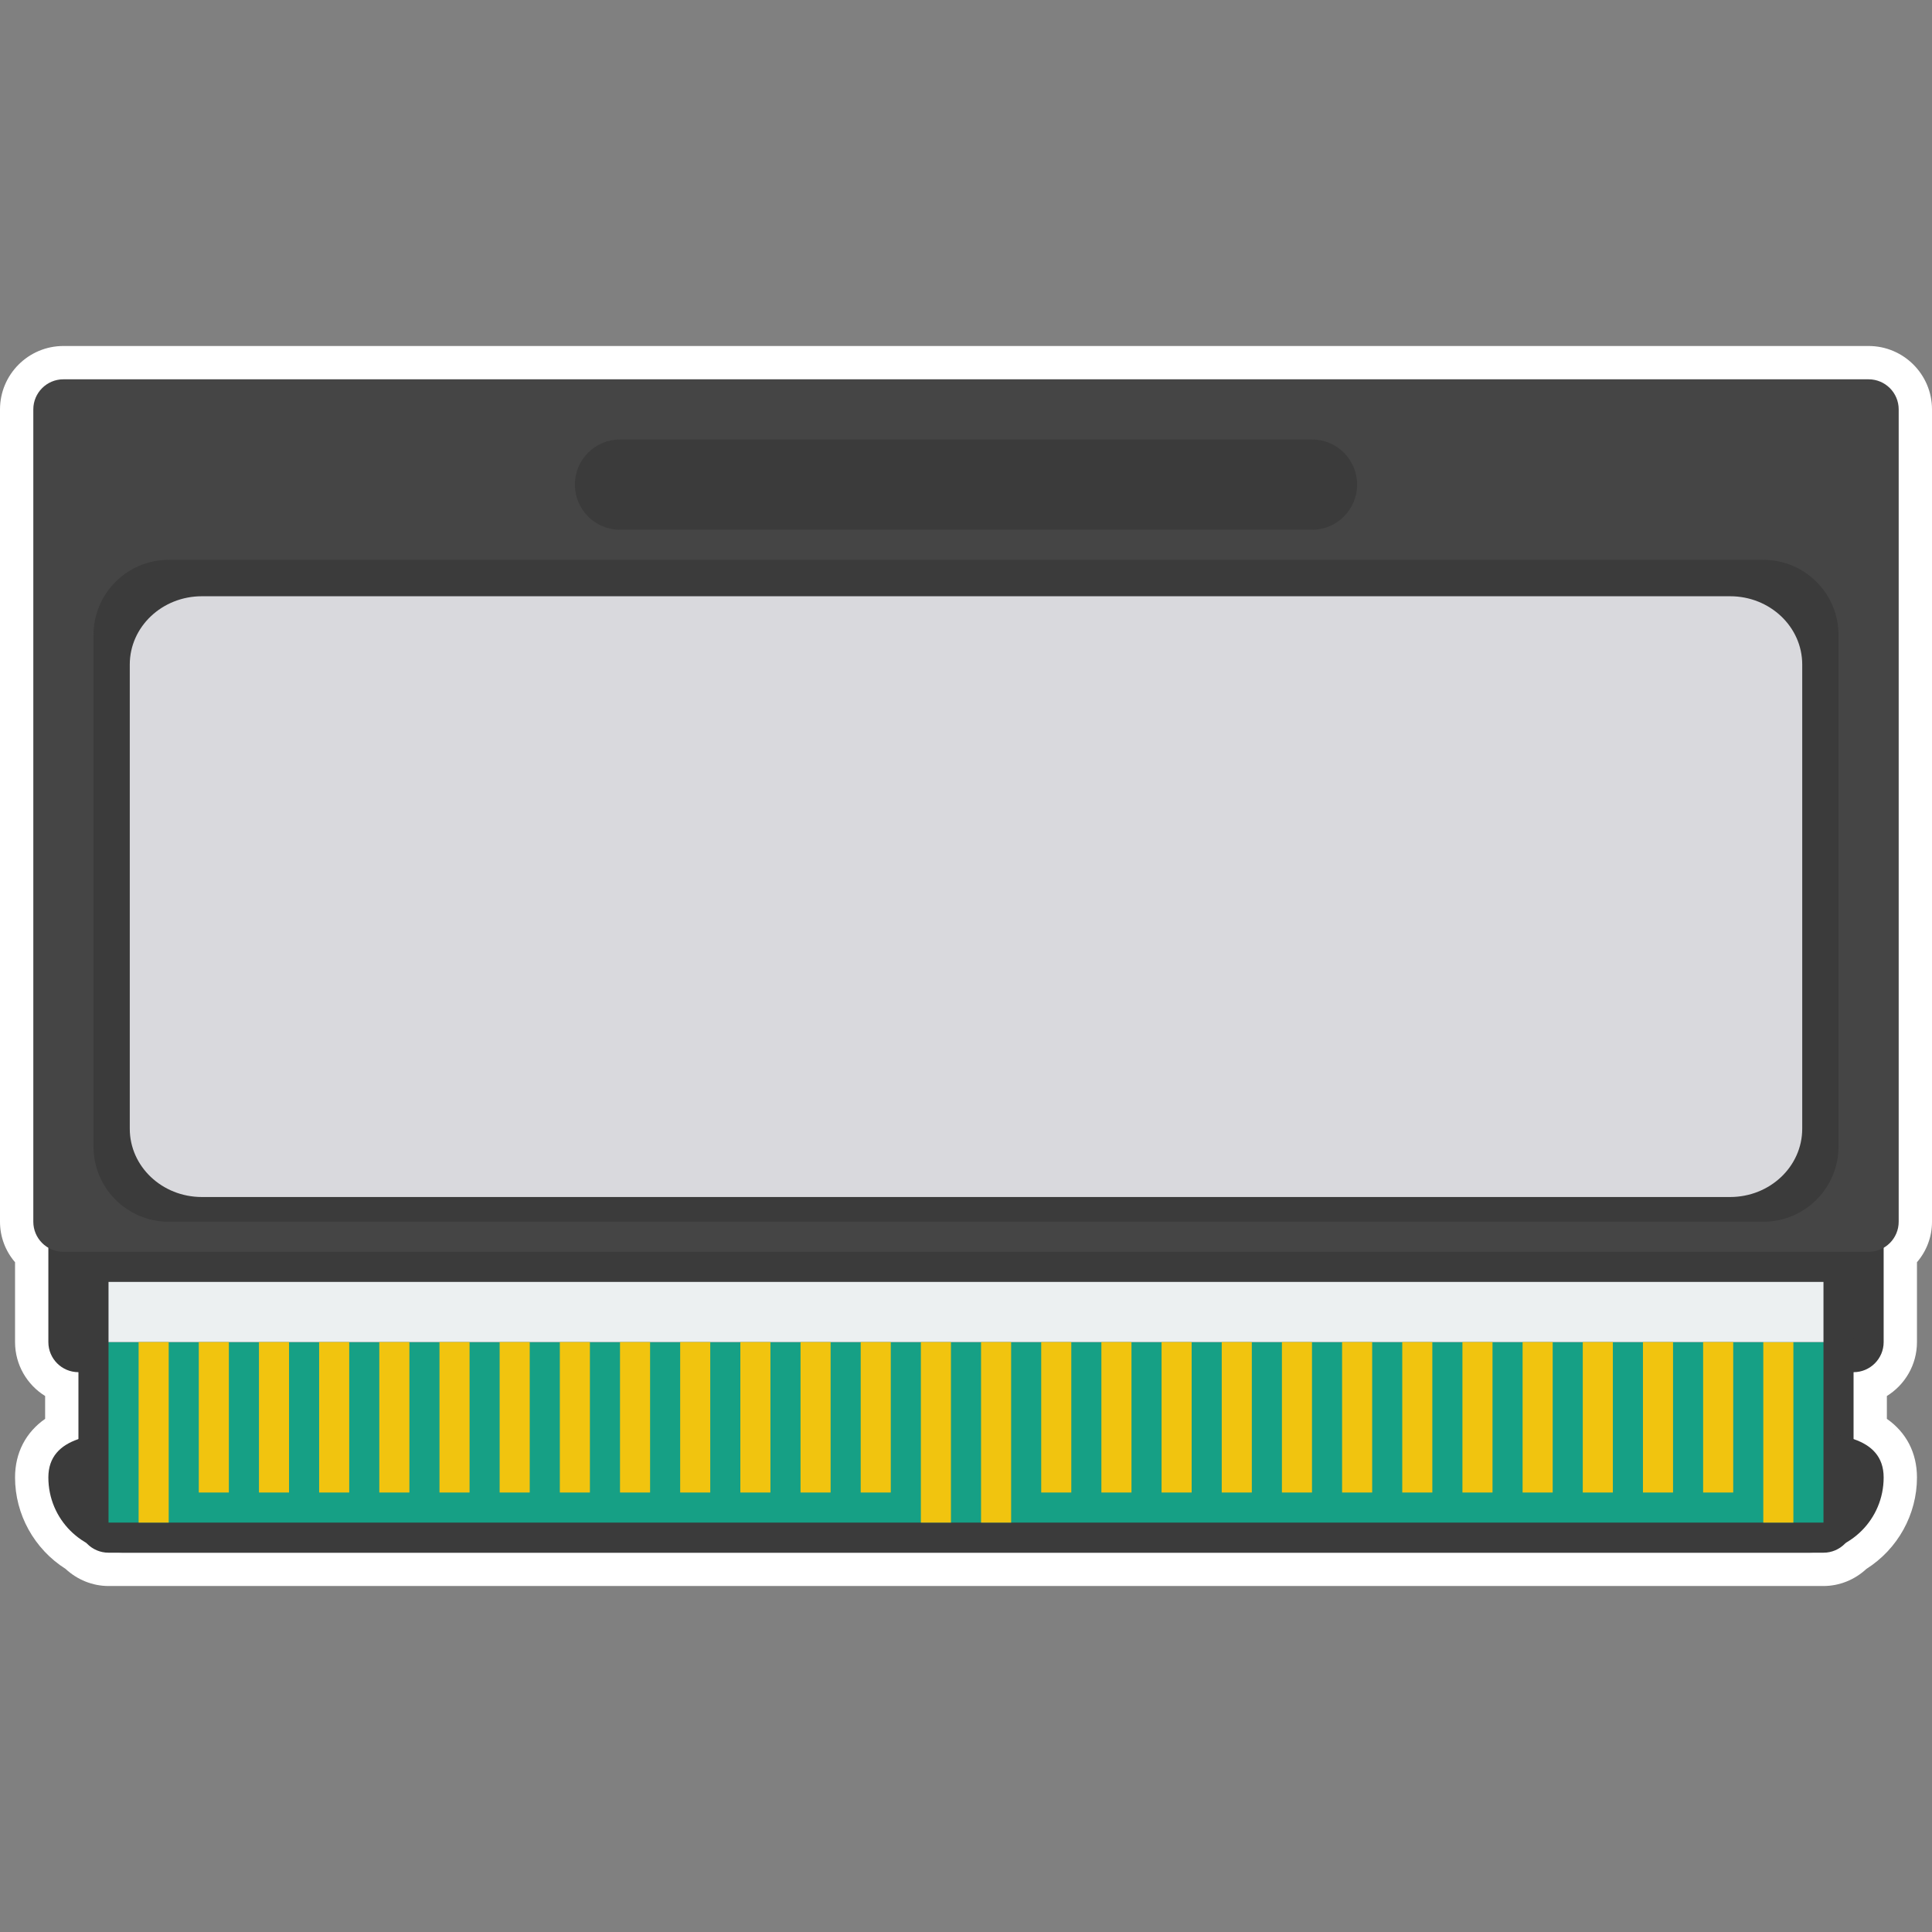 <?xml version="1.0" encoding="UTF-8" standalone="no"?>
<!-- Created with Inkscape (http://www.inkscape.org/) -->

<svg
   xmlns:dc="http://purl.org/dc/elements/1.1/"
   xmlns:cc="http://creativecommons.org/ns#"
   xmlns:rdf="http://www.w3.org/1999/02/22-rdf-syntax-ns#"
   xmlns:svg="http://www.w3.org/2000/svg"
   xmlns="http://www.w3.org/2000/svg"
   xmlns:sodipodi="http://sodipodi.sourceforge.net/DTD/sodipodi-0.dtd"
   xmlns:inkscape="http://www.inkscape.org/namespaces/inkscape"
   id="svg4530"
   version="1.1"
   inkscape:version="0.48.5 r10040"
   width="256"
   height="256"
   xml:space="preserve"
   sodipodi:docname="Bandai WonderSwan-content.svg"
   inkscape:export-filename="/Users/margetts/Desktop/BAXY RetroActive/png_clean/Bandai WonderSwan-content.png"
   inkscape:export-xdpi="90"
   inkscape:export-ydpi="90"><rect width="100%" height="100%" fill="#808080" stroke="none"/><defs
     id="defs4534"><clipPath
       clipPathUnits="userSpaceOnUse"
       id="clipPath4544"><path
         d="M 0,128 128,128 128,0 0,0 0,128 z"
         id="path4546"
         inkscape:connector-curvature="0" /></clipPath></defs><sodipodi:namedview
     pagecolor="#ffffff"
     bordercolor="#666666"
     borderopacity="1"
     objecttolerance="10"
     gridtolerance="10"
     guidetolerance="10"
     inkscape:pageopacity="0"
     inkscape:pageshadow="2"
     inkscape:window-width="1676"
     inkscape:window-height="1005"
     id="namedview4532"
     showgrid="false"
     inkscape:zoom="3.2382812"
     inkscape:cx="89.244873"
     inkscape:cy="128"
     inkscape:window-x="4"
     inkscape:window-y="1"
     inkscape:window-maximized="0"
     inkscape:current-layer="g4538" /><g
     id="g4538"
     inkscape:groupmode="layer"
     inkscape:label="Bandai WonderSwan-content"
     transform="matrix(1.25,0,0,-1.25,0,256)"><g
       id="g4540"
       transform="matrix(1.6,0,0,1.6,0,0.123)"><g
         id="g4542"
         clip-path="url(#clipPath4544)"><g
           id="g4548"
           transform="translate(123.8,105)"><path
             d="m 0,0 -119.6,0 c -2.316,0 -4.2,-1.884 -4.2,-4.2 l 0,-53.82 c 0,-1.001 0.359,-1.941 0.997,-2.683 l 0,-5.29 c 0,-1.507 0.798,-2.832 1.993,-3.573 l 0,-1.513 c -1.283,-0.897 -1.993,-2.251 -1.993,-3.884 0,-2.453 1.276,-4.745 3.35,-6.059 0.777,-0.723 1.794,-1.132 2.843,-1.132 l 0.997,0 111.626,0 0.997,0 c 1.05,0 2.066,0.409 2.843,1.132 2.075,1.314 3.351,3.606 3.351,6.059 0,1.633 -0.71,2.987 -1.994,3.884 l 0,1.513 c 1.196,0.741 1.994,2.066 1.994,3.573 l 0,5.29 c 0.638,0.742 0.996,1.682 0.996,2.683 l 0,53.82 C 4.2,-1.884 2.316,0 0,0"
             style="fill:#ffffff;fill-opacity:1;fill-rule:nonzero;stroke:none"
             id="path4550"
             inkscape:connector-curvature="0" /></g><g
           id="g4552"
           transform="translate(5.197,52.96)"><path
             d="m 0,0 117.606,0 c 1.101,0 1.994,-0.892 1.994,-1.993 l 0,-11.96 c 0,-1.101 -0.893,-1.994 -1.994,-1.994 L 0,-15.947 c -1.101,0 -1.993,0.893 -1.993,1.994 l 0,11.96 C -1.993,-0.892 -1.101,0 0,0"
             style="fill:#3b3b3b;fill-opacity:1;fill-rule:nonzero;stroke:none"
             id="path4554"
             inkscape:connector-curvature="0" /></g><g
           id="g4556"
           transform="translate(7.19,41)"><path
             d="m 0,0 113.62,0 c 1.1,0 1.993,-0.892 1.993,-1.993 l 0,-11.96 c 0,-1.101 -0.893,-1.994 -1.993,-1.994 l -113.62,0 c -1.101,0 -1.993,0.893 -1.993,1.994 l 0,11.96 C -1.993,-0.892 -1.101,0 0,0"
             style="fill:#3b3b3b;fill-opacity:1;fill-rule:nonzero;stroke:none"
             id="path4558"
             inkscape:connector-curvature="0" /></g><g
           id="g4560"
           transform="translate(9.184,33.027)"><path
             d="m 0,0 109.633,0 c 2.761,0 5.98,-0.229 5.98,-2.99 0,-2.761 -2.223,-4.983 -4.983,-4.983 l -111.627,0 c -2.76,0 -4.983,2.222 -4.983,4.983 C -5.98,-0.229 -2.761,0 0,0"
             style="fill:#3b3b3b;fill-opacity:1;fill-rule:nonzero;stroke:none"
             id="path4562"
             inkscape:connector-curvature="0" /></g><path
           d="m 7.19,39.007 113.62,0 0,-11.96 -113.62,0 0,11.96 z"
           style="fill:#16a085;fill-opacity:1;fill-rule:nonzero;stroke:none"
           id="path4564"
           inkscape:connector-curvature="0" /><path
           d="m 116.823,27.047 1.993,0 0,11.96 -1.993,0 0,-11.96 z"
           style="fill:#f1c40f;fill-opacity:1;fill-rule:nonzero;stroke:none"
           id="path4566"
           inkscape:connector-curvature="0" /><path
           d="m 7.19,42.993 113.62,0 0,-3.987 -113.62,0 0,3.987 z"
           style="fill:#ecf0f1;fill-opacity:1;fill-rule:nonzero;stroke:none"
           id="path4568"
           inkscape:connector-curvature="0" /><path
           d="m 64.997,27.047 1.993,0 0,11.96 -1.993,0 0,-11.96 z"
           style="fill:#f1c40f;fill-opacity:1;fill-rule:nonzero;stroke:none"
           id="path4570"
           inkscape:connector-curvature="0" /><path
           d="m 61.01,27.047 1.993,0 0,11.96 -1.993,0 0,-11.96 z"
           style="fill:#f1c40f;fill-opacity:1;fill-rule:nonzero;stroke:none"
           id="path4572"
           inkscape:connector-curvature="0" /><path
           d="m 9.184,27.047 1.993,0 0,11.96 -1.993,0 0,-11.96 z"
           style="fill:#f1c40f;fill-opacity:1;fill-rule:nonzero;stroke:none"
           id="path4574"
           inkscape:connector-curvature="0" /><path
           d="m 13.17,29.04 1.993,0 0,9.967 -1.993,0 0,-9.967 z"
           style="fill:#f1c40f;fill-opacity:1;fill-rule:nonzero;stroke:none"
           id="path4576"
           inkscape:connector-curvature="0" /><path
           d="m 17.157,29.04 1.993,0 0,9.967 -1.993,0 0,-9.967 z"
           style="fill:#f1c40f;fill-opacity:1;fill-rule:nonzero;stroke:none"
           id="path4578"
           inkscape:connector-curvature="0" /><path
           d="m 21.144,29.04 1.993,0 0,9.967 -1.993,0 0,-9.967 z"
           style="fill:#f1c40f;fill-opacity:1;fill-rule:nonzero;stroke:none"
           id="path4580"
           inkscape:connector-curvature="0" /><path
           d="m 25.13,29.04 1.993,0 0,9.967 -1.993,0 0,-9.967 z"
           style="fill:#f1c40f;fill-opacity:1;fill-rule:nonzero;stroke:none"
           id="path4582"
           inkscape:connector-curvature="0" /><path
           d="m 29.117,29.04 1.993,0 0,9.967 -1.993,0 0,-9.967 z"
           style="fill:#f1c40f;fill-opacity:1;fill-rule:nonzero;stroke:none"
           id="path4584"
           inkscape:connector-curvature="0" /><path
           d="m 33.103,29.04 1.993,0 0,9.967 -1.993,0 0,-9.967 z"
           style="fill:#f1c40f;fill-opacity:1;fill-rule:nonzero;stroke:none"
           id="path4586"
           inkscape:connector-curvature="0" /><path
           d="m 37.09,29.04 1.993,0 0,9.967 -1.993,0 0,-9.967 z"
           style="fill:#f1c40f;fill-opacity:1;fill-rule:nonzero;stroke:none"
           id="path4588"
           inkscape:connector-curvature="0" /><path
           d="m 41.077,29.04 1.993,0 0,9.967 -1.993,0 0,-9.967 z"
           style="fill:#f1c40f;fill-opacity:1;fill-rule:nonzero;stroke:none"
           id="path4590"
           inkscape:connector-curvature="0" /><path
           d="m 45.063,29.04 1.993,0 0,9.967 -1.993,0 0,-9.967 z"
           style="fill:#f1c40f;fill-opacity:1;fill-rule:nonzero;stroke:none"
           id="path4592"
           inkscape:connector-curvature="0" /><path
           d="m 49.05,29.04 1.993,0 0,9.967 -1.993,0 0,-9.967 z"
           style="fill:#f1c40f;fill-opacity:1;fill-rule:nonzero;stroke:none"
           id="path4594"
           inkscape:connector-curvature="0" /><path
           d="m 53.037,29.04 1.993,0 0,9.967 -1.993,0 0,-9.967 z"
           style="fill:#f1c40f;fill-opacity:1;fill-rule:nonzero;stroke:none"
           id="path4596"
           inkscape:connector-curvature="0" /><path
           d="m 57.023,29.04 1.993,0 0,9.967 -1.993,0 0,-9.967 z"
           style="fill:#f1c40f;fill-opacity:1;fill-rule:nonzero;stroke:none"
           id="path4598"
           inkscape:connector-curvature="0" /><path
           d="m 68.983,29.04 1.993,0 0,9.967 -1.993,0 0,-9.967 z"
           style="fill:#f1c40f;fill-opacity:1;fill-rule:nonzero;stroke:none"
           id="path4600"
           inkscape:connector-curvature="0" /><path
           d="m 72.97,29.04 1.993,0 0,9.967 -1.993,0 0,-9.967 z"
           style="fill:#f1c40f;fill-opacity:1;fill-rule:nonzero;stroke:none"
           id="path4602"
           inkscape:connector-curvature="0" /><path
           d="m 76.957,29.04 1.993,0 0,9.967 -1.993,0 0,-9.967 z"
           style="fill:#f1c40f;fill-opacity:1;fill-rule:nonzero;stroke:none"
           id="path4604"
           inkscape:connector-curvature="0" /><path
           d="m 80.943,29.04 1.993,0 0,9.967 -1.993,0 0,-9.967 z"
           style="fill:#f1c40f;fill-opacity:1;fill-rule:nonzero;stroke:none"
           id="path4606"
           inkscape:connector-curvature="0" /><path
           d="m 84.93,29.04 1.993,0 0,9.967 -1.993,0 0,-9.967 z"
           style="fill:#f1c40f;fill-opacity:1;fill-rule:nonzero;stroke:none"
           id="path4608"
           inkscape:connector-curvature="0" /><path
           d="m 88.917,29.04 1.993,0 0,9.967 -1.993,0 0,-9.967 z"
           style="fill:#f1c40f;fill-opacity:1;fill-rule:nonzero;stroke:none"
           id="path4610"
           inkscape:connector-curvature="0" /><path
           d="m 92.903,29.04 1.993,0 0,9.967 -1.993,0 0,-9.967 z"
           style="fill:#f1c40f;fill-opacity:1;fill-rule:nonzero;stroke:none"
           id="path4612"
           inkscape:connector-curvature="0" /><path
           d="m 96.89,29.04 1.993,0 0,9.967 -1.993,0 0,-9.967 z"
           style="fill:#f1c40f;fill-opacity:1;fill-rule:nonzero;stroke:none"
           id="path4614"
           inkscape:connector-curvature="0" /><path
           d="m 100.877,29.04 1.993,0 0,9.967 -1.993,0 0,-9.967 z"
           style="fill:#f1c40f;fill-opacity:1;fill-rule:nonzero;stroke:none"
           id="path4616"
           inkscape:connector-curvature="0" /><path
           d="m 104.863,29.04 1.993,0 0,9.967 -1.993,0 0,-9.967 z"
           style="fill:#f1c40f;fill-opacity:1;fill-rule:nonzero;stroke:none"
           id="path4618"
           inkscape:connector-curvature="0" /><path
           d="m 108.85,29.04 1.993,0 0,9.967 -1.993,0 0,-9.967 z"
           style="fill:#f1c40f;fill-opacity:1;fill-rule:nonzero;stroke:none"
           id="path4620"
           inkscape:connector-curvature="0" /><path
           d="m 112.837,29.04 1.993,0 0,9.967 -1.993,0 0,-9.967 z"
           style="fill:#f1c40f;fill-opacity:1;fill-rule:nonzero;stroke:none"
           id="path4622"
           inkscape:connector-curvature="0" /><g
           id="g4624"
           transform="translate(4.2,102.793)"><path
             d="m 0,0 119.6,0 c 1.1,0 1.993,-0.892 1.993,-1.993 l 0,-53.82 c 0,-1.101 -0.893,-1.993 -1.993,-1.993 l -119.6,0 c -1.101,0 -1.993,0.892 -1.993,1.993 l 0,53.82 C -1.993,-0.892 -1.101,0 0,0"
             style="fill:#454545;fill-opacity:1;fill-rule:nonzero;stroke:none"
             id="path4626"
             inkscape:connector-curvature="0" /></g><g
           id="g4628"
           transform="translate(11.177,90.833)"><path
             d="m 0,0 105.646,0 c 2.752,0 4.984,-2.231 4.984,-4.983 l 0,-33.887 c 0,-2.752 -2.232,-4.983 -4.984,-4.983 L 0,-43.853 c -2.752,0 -4.983,2.231 -4.983,4.983 l 0,33.887 C -4.983,-2.231 -2.752,0 0,0"
             style="fill:#3b3b3b;fill-opacity:1;fill-rule:nonzero;stroke:none"
             id="path4630"
             inkscape:connector-curvature="0" /></g><g
           id="g4632"
           transform="translate(13.374,88.42)"><path
             d="m 0,0 101.252,0 c 2.638,0 4.776,-2.025 4.776,-4.523 l 0,-30.756 c 0,-2.498 -2.138,-4.523 -4.776,-4.523 L 0,-39.802 c -2.638,0 -4.776,2.025 -4.776,4.523 l 0,30.756 C -4.776,-2.025 -2.638,0 0,0"
             style="fill:#d9d9dd;fill-opacity:1;fill-rule:nonzero;stroke:none"
             id="path4634"
             inkscape:connector-curvature="0" /></g><g
           id="g4636"
           transform="translate(41.077,98.806)"><path
             d="m 0,0 45.846,0 c 1.652,0 2.99,-1.339 2.99,-2.99 0,-1.651 -1.338,-2.99 -2.99,-2.99 L 0,-5.98 c -1.651,0 -2.99,1.339 -2.99,2.99 C -2.99,-1.339 -1.651,0 0,0"
             style="fill:#3b3b3b;fill-opacity:1;fill-rule:nonzero;stroke:none"
             id="path4638"
             inkscape:connector-curvature="0" /></g></g></g></g></svg>